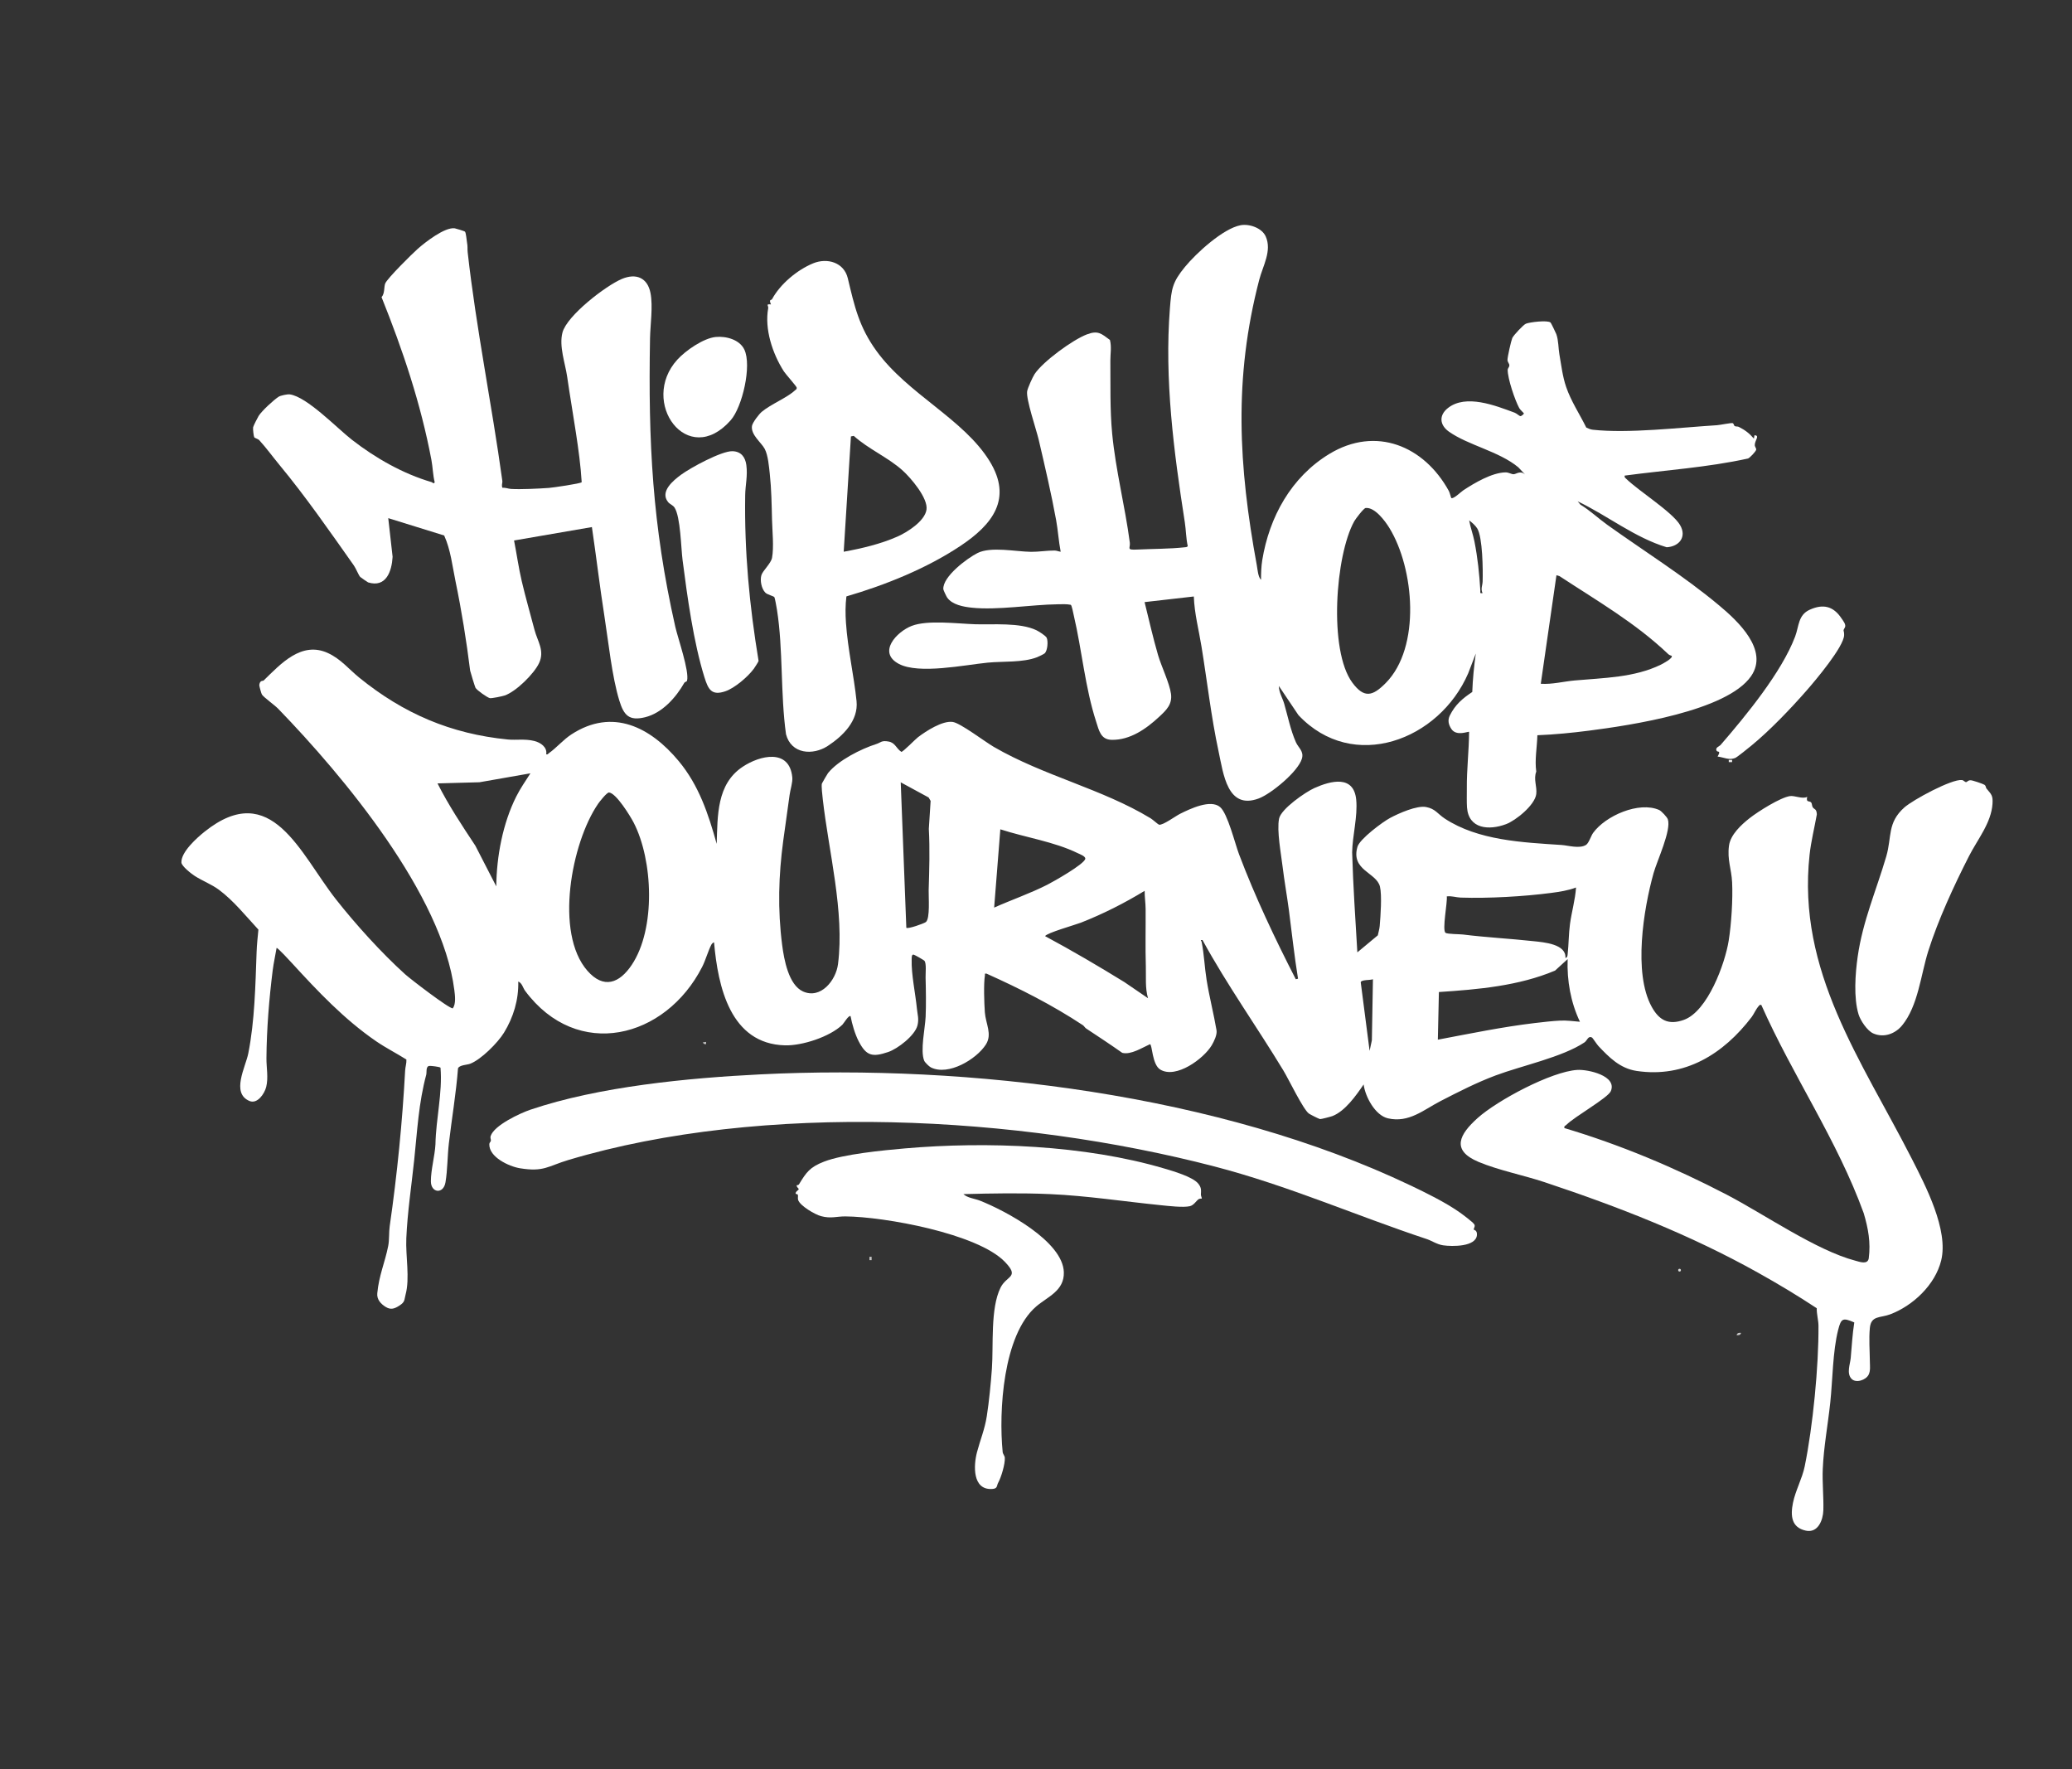 <?xml version="1.0" encoding="UTF-8"?>
<svg id="Ebene_2" data-name="Ebene 2" xmlns="http://www.w3.org/2000/svg" viewBox="0 0 888.72 758.76">
  <rect x="0" y="0" width="888.72" height="758.76" fill="#333333" stroke="none"/>
  <defs>
    <style>
      .cls-1 {
        fill: #f1f1f1;
      }

      .cls-2 {
        fill: #dcdddc;
      }

      .cls-3 {
        fill: #c3c3c3;
      }

      .cls-4 {
        fill: #fff;
      }

      .cls-5 {
        fill: #cbcaca;
      }

      .cls-6 {
        fill: #c8c8c8;
      }
    </style>
  </defs>
  <g id="Ebene_1-2" data-name="Ebene 1">
    <g>
      <path class="cls-4" d="M234.21,323.47c.73.2.8-.18,1.21-.47,3.27-2.31,6.16-5.78,9.68-8.07,17.68-11.5,33.95-3.04,45.99,11.42,8.66,10.4,12.73,22.64,16.31,35.53.42-12.06-.07-25.59,11.12-33.04,7.47-4.98,20.09-7.92,21.31,4.49.22,2.2-.85,5.22-1.16,7.6-.85,6.45-1.86,13.1-2.74,19.72-1.96,14.71-2.44,29.21-.44,44.66.8,6.14,2.74,17.06,8.93,19.86,7.56,3.42,14.12-4.68,15.02-11.73,2.86-22.4-4.04-48.45-6.53-70.66-.15-1.3-.69-5.91-.37-6.78.13-.34,2.33-4.12,2.61-4.47,4.41-5.49,14.22-10.41,20.77-12.48,1.87-.59,2.09-1.63,5.23-1.05,2.86.53,3.18,2.88,5.45,4.43.74.02,5.98-5.39,7.1-6.25,3.51-2.68,10.54-7.23,14.96-6.58,3.33.5,13.85,8.52,17.61,10.7,21.44,12.45,46.46,17.99,67.27,30.63.9.55,3.19,2.62,3.56,2.72,1.56.43,7.09-3.68,9.08-4.67,4.25-2.11,13.05-6.35,17.14-2.88,3.24,2.75,6.41,15.71,8.11,20.21,6.97,18.41,15.39,36.14,24.36,53.63l.96-.24c-1.61-9.83-2.65-19.75-3.95-29.64-.8-6.04-1.96-12.48-2.68-18.49-.66-5.52-2.52-15.28-1.51-20.48.82-4.18,11.3-11.42,15.17-13.15,7.12-3.18,16.87-5.64,17.92,4.97.71,7.15-1.63,15.48-1.74,22.63.42,14.3,1.38,28.58,2.23,42.87l8.78-7.31c.26-1.3.69-2.65.81-3.97.36-4.17,1-13.11.12-16.88-1.44-6.13-12.63-6.95-9.65-17.13.98-3.34,10.75-10.63,14.02-12.37,3.69-1.97,11.42-5.41,15.4-4.67s4.94,2.93,8.01,4.95c14.32,9.42,33.43,10.23,50.1,11.33,2.83.19,7.72,1.73,10.52-.05,1.17-.75,2.12-3.88,3.01-5.12,5.3-7.35,19.7-13.68,28.35-9.83.94.42,3.38,3.03,3.7,3.98,1.59,4.67-4.65,17.82-6.12,23.11-4.31,15.43-8.75,42.82-.82,57.26,3.18,5.79,7.17,8.03,13.82,5.65,10.19-3.64,17.67-24.11,19.24-34.03,1.15-7.27,1.8-17.7,1.46-24.94-.28-5.81-2.16-9.63-1.34-15.73.63-4.71,5.24-8.97,8.84-11.8s13.19-8.88,17.34-9.47c1.99-.28,5.36,1.39,7.36.33-.6,2.61.97,1.57,1.68,2.39.43.49.33,1.52.7,2.08.65.99,1.64.54,1.76,3.05-1.02,5.73-2.47,11.47-3.11,17.27-5.5,50.03,22.39,88.36,43.78,130.29,6,11.77,15.87,30.64,12.66,43.73-2.56,10.44-12.13,19.47-21.97,23.14-4.18,1.56-8.09.42-8.62,5.78-.46,4.7-.04,9.79,0,14.4.02,1.9.33,3.98-.54,5.69-1.16,2.28-5.44,3.76-7.35,1.72-2.18-2.34-.57-6.24-.32-8.91.47-5.08.72-10.19,1.53-15.24-4.9-2.12-5.64-1.81-6.91,3.15-2.37,9.31-2.36,21.58-3.4,31.26s-2.79,18.86-3.21,28.39c-.26,5.79.42,11.95.25,17.76-.13,4.27-2.35,9.84-7.5,8.73-6.31-1.36-6.62-6.5-5.53-11.94,1.02-5.1,3.98-10.47,5.03-15.62,3.5-17.06,6.03-42.96,5.91-60.36-.01-2.17-.82-5.1-.74-7.46-8.18-5.41-16.55-10.42-25.11-15.2-29.26-16.36-59.87-28.29-91.67-38.87-9-2.99-19.73-5.1-28.27-8.68-11.96-5.01-8.2-11.84-.39-18.83,8.44-7.56,31.54-19.93,42.73-20.62,4.57-.28,17.19,2.5,14.38,9.1-1.24,2.91-15.54,10.9-19.1,14.49-.42.42-1.05.41-.8,1.35,24.06,7.18,47.34,16.96,69.6,28.55,16,8.33,38.5,23.96,55.19,28.32,1.8.47,5.22,1.83,5.74-.97.89-6.87-.22-12.85-2.16-19.41-11.34-31.28-30.45-58.95-43.91-89.27-.66-.14-.61-.1-.99.3-1.34,1.43-2.15,3.52-3.16,4.86-12.06,15.82-28.61,26.21-49.32,23.12-7.11-1.06-11.8-5.8-16.42-10.7-.54-.57-2.47-3.45-2.66-3.57-1.75-1.03-2.08,1.2-3.3,2.02-9.48,6.34-27,10.01-38.13,14.18-8.11,3.04-15.89,7.01-23.58,10.97-7.23,3.72-13.58,9.5-22.6,7.42-5.47-1.26-9.74-9.26-10.42-14.53-3.19,4.69-7.88,11.38-13.33,13.54-.65.26-4.9,1.37-5.36,1.32-.42-.04-4.33-2.02-4.82-2.4-2.47-1.84-8.63-14.67-10.88-18.39-11.37-18.77-24.18-36.71-34.72-55.99-1.25-.1-.49.2-.36.84,1.06,5.35,1.24,10.79,2.1,16.14,1.16,7.26,3.1,14.77,4.27,21.69.33,1.94-1.1,4.85-2.09,6.51-3.45,5.74-15.28,14.41-22.02,10.37-3.57-2.14-3.42-10.81-4.44-10.89-3.3,1.46-8.15,4.66-11.89,3.7-5.08-3.58-10.28-7-15.48-10.44-.55-.36-.89-1.08-1.44-1.44-13.08-8.64-26.97-15.66-41.27-22.08-1.04-.11-.61.1-.71.73-.6,3.6-.31,11.98-.03,15.85.36,4.94,3.28,9.38.43,13.83-4.07,6.35-16.14,13.54-23.58,9.8-.77-.39-2.56-2.13-2.87-2.89-1.76-4.34.4-13.87.62-18.82.23-5.22.12-11.62-.02-16.82-.05-1.78.43-6.09-.49-7.19-.28-.33-4.06-2.48-4.58-2.62-1.01-.29-.88,1.46-.9,2.14-.2,6.22,1.65,14.73,2.25,20.99.24,2.47.95,4.4.24,7.21-1.09,4.32-8.45,10.02-12.59,11.41-6.75,2.27-9.36,1.72-12.65-4.66-1.58-3.07-2.82-7.33-3.45-10.71-.75-.66-2.95,3.11-3.53,3.67-5.36,5.16-17.21,9.02-24.57,8.83-23.51-.6-28.78-25.16-30.46-44.17-.46.07-.95.61-1.16,1-1.4,2.68-2.44,6.59-3.93,9.51-15.75,30.85-53.59,40.33-75.94,10.29-1-1.34-1.25-3.28-2.95-4,.21,7.76-2.07,15.36-6.13,21.95-2.66,4.33-9.8,11.51-14.52,13.32-1.22.47-4.74.54-5.2,2-.83,10.75-2.65,21.39-3.91,32.08-.63,5.33-.57,11.55-1.46,16.77s-6.26,4.56-6.26-.45,1.7-10.94,1.96-15.84c.2-10.91,3.07-22.1,2.17-32.88-.3-.39-4.22-.85-4.83-.76-1.56.23-1.01,2.71-1.29,3.77-3.26,12.13-3.85,24.04-5.17,36.58-1.17,11.11-2.89,22.33-3.38,33.58-.34,7.71,1.6,17.08-.32,24.16-.6,2.22-.16,3.07-2.56,4.64-2.11,1.38-3.74,1.98-5.9.66s-3.92-3.22-3.67-5.88c.72-7.71,3.28-13.18,4.69-20.31.51-2.58.27-5.91.64-8.48,3.21-22.24,5.46-45.1,6.62-66.76.09-1.61.64-3.09.54-4.7-4.25-2.68-8.79-4.97-12.94-7.81-13.65-9.35-25.08-21.45-36.1-33.49-.65-.71-6.31-6.88-6.64-6.55-.51,3.17-1.26,6.35-1.66,9.53-1.54,12.31-2.6,25.17-2.69,37.77-.03,3.99.89,8.37-.11,12.33-.74,2.92-3.8,7.42-7.16,6-7.99-3.36-1.67-14.58-.52-20.4,2.77-13.96,3.05-29.24,3.57-43.51.11-3.15.46-6.42.77-9.58-5.28-5.7-10.66-12.44-16.93-17.09-3.2-2.37-7.08-3.81-10.38-5.93-1.43-.92-5.67-4.21-5.72-5.8-.13-4.52,6.65-10.54,10-13.22,28.66-22.84,40.95,9.54,56.27,29.02,8.5,10.8,19.57,23.02,29.72,32.19,2.25,2.03,18.78,14.72,20.42,14.6,1.42-1.96.95-5.54.66-7.85-5.15-40.9-47.48-91.66-75.49-120.57-1.69-1.75-6.06-4.78-7.03-6.14-.25-.35-1.19-3.73-1.14-4.11.32-2.22,1.52-1.59,1.86-1.92,7.28-7.08,16.22-17.04,27.61-11.77,5.55,2.57,8.94,6.91,13.44,10.56,18.95,15.37,39.24,24.1,63.73,26.5,3.6.35,7.28-.38,11.35.64,2.75.69,5.62,2.72,5.07,5.73ZM227.49,331.63l-21.84,3.83-17.99.49c4.71,9.33,10.47,18.02,16.23,26.72l8.97,17.43c.13-12.81,2.78-26.97,8.55-38.48,1.74-3.48,4-6.72,6.09-9.98ZM388.75,397.86c.61.63,7.46-1.78,8.35-2.44,1.91-1.41,1.14-10.9,1.22-13.65.27-8.74.55-17.56.07-26.32l.77-11.99-.85-1.47-11.97-6.5,2.4,62.39ZM256.48,344.78c-11.35,16.56-18.74,55.35-4.51,71.54,6.94,7.9,13.7,5.39,19.01-2.56,10.35-15.49,9.13-44.85.83-60.96-1.44-2.8-7.51-12.68-10.58-12.95-.94-.08-4.12,4-4.76,4.93ZM429.06,355.63l-2.65,33.58c7.58-3.38,15.41-6.05,22.81-9.81,2.65-1.35,15.85-8.79,16.27-11.11.19-1.09-2.36-2-3.23-2.42-10.08-4.93-22.52-6.75-33.2-10.23ZM671.43,410.81c.87-.18.9-.94.97-1.66.47-4.28.42-8.64,1-12.92.7-5.18,2.25-10.39,2.59-15.64-3.3,1.28-7.1,1.86-10.63,2.32-11.8,1.55-26.92,2.4-38.83,2.01-2-.07-3.93-.8-5.98-.51.36,2.48-2.1,14.57-.51,15.63.83.56,6.05.54,7.45.71,9.88,1.24,20.18,1.76,30.26,2.86,4.45.48,14.12,1.21,13.69,7.2ZM492.41,428.09c-1.3-4.4-.8-9.12-.94-13.69-.25-8.15-.03-16.34-.09-24.52-.02-2.62-.44-5.23-.42-7.86-8.7,5.3-17.87,9.93-27.36,13.66-2.25.88-14.7,4.41-15.34,5.77,11.55,6.2,22.86,12.84,34.03,19.72l10.12,6.91ZM672.39,411.3l-5.4,4.93c-15.63,6.58-32.97,8.08-49.82,9.19l-.45,20.43c13.69-2.58,27.74-5.49,41.58-7.13,3.27-.39,7.76-.91,10.95-1.05,2.82-.12,5.64.26,8.42.5-3.97-8.32-5.61-17.65-5.28-26.87ZM588.88,419.94c-1.22.46-4.92.13-5.24,1.26l3.81,29.45.97-4.54.46-26.17Z"/>
      <path class="cls-4" d="M540.88,248.6c-.01-2.7.09-5.7.52-8.36,3.01-18.51,12.4-35.64,28.8-45.59,19.94-12.09,40.63-3.42,51.23,15.88.42.76.92,2.94,1.05,3.03.86.6,4.1-2.59,5.12-3.27,4.76-3.15,12.38-7.66,18.2-7.72,1.28-.01,2.5.81,3.4.8,1.19-.02,2.81-1.76,4.94.11l-2.91-3.09c-8.27-6.87-21.54-9.44-29.8-15.32-3.94-2.8-4.34-7-.36-10.11,7.72-6.05,20.27-1.07,28.61,2.02.82.3,1.99,1.41,2.39,1.47.53.08,1.58-.97,1.58-1.14,0-.15-1.59-1.54-2.01-2.3-1.86-3.4-5-12.69-4.96-16.43,0-.59.72-1.2.71-1.9,0-.79-.78-1.39-.8-2.3-.02-1.26,1.52-8.12,2.06-9.42.48-1.14,4.77-5.72,5.85-6.15,1.7-.68,9.27-1.6,10.57-.5.21.18,2.24,4.38,2.46,4.97.98,2.73.86,6.05,1.33,8.72.82,4.67,1.35,9.43,2.89,13.93,2.11,6.16,5.78,11.61,8.63,17.41.92.42,1.74.82,2.78.94,15.25,1.69,37.53-.96,53.28-1.94,1.26-.08,6.03-1.06,6.7-.89.52.13.56,1.04.87,1.24.47.3,1.28.11,1.78.36,2.68,1.36,4.53,2.74,6.49,5.05l.24-1.44c2.47.03.11,2.2.14,4.19,0,.86.76,1.39.58,2.06-.2.74-2.65,3.39-3.48,3.71-17.37,3.83-35.26,4.96-52.91,7.33-.18.8.26.97.73,1.43,5.39,5.23,19.68,14.17,22.99,19.72,3.05,5.11-.32,9.27-5.7,9.58-13.74-4.15-25.29-13.53-38.18-19.69l1.2,1.44c4.12,2.47,7.63,5.86,11.52,8.64,15.94,11.39,32.9,21.96,47.98,34.57,8.04,6.72,21.42,19.15,13.67,30.33-10.38,14.99-52.05,21.1-69.4,23.34-7.36.95-14.87,1.69-22.25,1.98-.14,5.12-1.2,10.59-.48,15.6-1.26,3.26.39,6.37,0,9.61-.56,4.7-8.71,11.33-12.98,12.93-7.28,2.73-16.08,2.12-16.73-7.25-.16-2.26-.05-5.64-.07-8.07-.07-8.11.91-16.11.97-24.26-.3-.32-5.42,2.08-7.61-1.26-1.25-1.91-1.65-3.76-.64-5.79,2.3-4.62,5.4-7.26,9.61-10.06.2-5.52.75-11.02,1.51-16.48l-3.26,8.49c-12.4,28.68-49.39,42.81-72.81,17.91l-8.39-12.48c0,2.7,1.59,5.21,2.27,7.56,1.57,5.42,2.73,11.34,5.04,16.56,1.08,2.44,3.54,3.85,2.55,7.1-1.7,5.57-13.2,15.03-18.51,17.01-13.5,5.04-15.17-10.73-17.21-20.18-3.18-14.78-4.89-30.04-7.33-45.01-1.16-7.15-3.03-14.11-3.29-21.43l-21.12,2.41c1.88,7.58,3.6,15.26,5.79,22.76,1.39,4.75,4.92,12.02,5.54,16.58s-2.08,7.05-5.08,9.85c-5.52,5.14-12.47,10.05-20.4,9.87-4.7-.1-5.41-4.06-6.63-7.81-4.75-14.63-6.09-30.68-9.6-45.59-.21-.88-.81-4.18-1.26-4.5-1.79-.37-3.74-.26-5.57-.23-11.41.15-25.9,2.63-36.93,1.46-3.54-.38-8.35-1.23-10.54-4.34-.31-.44-1.61-3.16-1.64-3.55-.39-5.41,10.27-13.34,14.66-15.54,5.78-2.89,16.31-.61,22.94-.52,3.22.04,6.96-.59,10.1-.56.92.01,1.73.41,2.63.52-.87-4.49-1.14-9.15-1.96-13.63-2.08-11.4-4.81-23.01-7.46-34.39-1.01-4.31-5.5-17.41-4.96-20.8.22-1.37,2.36-6.1,3.2-7.37,3.54-5.35,16.33-14.7,22.38-17,4.77-1.82,6.18-.42,9.93,2.37.77,3.07.16,6.01.18,8.92.09,10.39-.21,20.88.78,31.27,1.51,15.77,5.51,31.1,7.56,46.67.33,2.49-1.72,3.26,3.25,3.02,6.4-.31,13.97-.27,20.16-.96.52-.06,1.1,0,1.45-.49-.76-3.39-.74-6.88-1.27-10.29-4.71-30.17-8.79-61.37-6.38-91.79.66-8.27,1.02-11.07,6.43-17.66,4.85-5.92,16.4-16.49,23.86-17.89,3.76-.71,9.19,1.17,10.8,4.81,2.74,6.16-1.22,12.58-2.78,18.57-11.02,42.27-8.88,79.79-1.03,122.51.34,1.83.51,4.92,1.78,6.14ZM594.34,292.94c15.24-15.4,12.24-49.18,1.6-66.52-1.91-3.11-6.28-8.99-10.19-8.57-.87.09-4.36,4.74-4.89,5.69-8.1,14.56-11.07,55.31-.83,69.18,5.11,6.93,8.8,5.78,14.31.21ZM635.91,254.36c-.92-1.87-.03-3.25.02-5.02.16-4.84.01-18.9-2.3-22.7-.78-1.28-2.27-2.58-3.48-3.48.55,3.05,1.66,5.98,2.26,9.01,1.4,7.15,2.09,13.74,2.53,20.99.06.96-.37,1.39.96,1.19ZM717.02,281.24c-.05-.07-.92-.19-1.45-.7-14.09-13.43-30.5-22.85-46.68-33.48l-1.3-.38-6.72,46.55c4.93.32,9.76-1,14.64-1.43,12.34-1.11,25.5-1.21,36.89-6.78.85-.42,5.32-2.79,4.61-3.77Z"/>
      <path class="cls-4" d="M215.54,209.2c1.24-.17,2.45.4,3.61.47,4.11.27,11.99-.13,16.25-.43,1.64-.12,13.71-1.85,14.1-2.46-.42-7.09-1.41-14.14-2.47-21.16-1.2-7.95-2.6-16.02-3.76-24.07-.84-5.8-3.55-13.03-2.02-18.93,1.89-7.26,18.56-20.08,25.48-23,6.11-2.57,11.03-.53,12.29,6.08,1.1,5.77-.1,13.54-.21,19.45-.8,44.38,1,80.11,10.83,123.6,1.07,4.75,6.14,19.25,5.04,23.17-.13.46-.93.49-1.14.86-3.61,6.37-9.51,13.01-16.89,14.81-6.85,1.66-9.07-.86-11.01-7.17-3.16-10.27-4.69-25.32-6.41-36.3-1.99-12.66-3.47-25.41-5.35-38.09l-33.39,5.75c1.12,5.68,1.97,11.78,3.29,17.4,1.58,6.77,3.69,14.1,5.48,20.91,1.31,4.97,4.42,8.89,2,14.19-2.11,4.61-9.94,12.33-14.82,13.98-.98.33-5.59,1.3-6.35,1.12-1.14-.28-5.54-3.37-6.15-4.45-.19-.33-2.23-6.91-2.28-7.33-1.6-12.85-3.63-25.51-6.28-38.34-1.37-6.61-2.05-13.38-4.86-19.62l-23.99-7.44,1.87,16.6c-.36,6.17-2.77,13.33-10.49,10.96-.2-.06-3.26-2.18-3.4-2.34-.73-.8-1.82-3.64-2.74-4.94-10.33-14.61-20.58-29.44-31.95-43.16-2.73-3.29-5.72-7.41-8.63-10.56-.52-.56-1.92-.89-2.13-1.23-.26-.42-.64-3.65-.49-4.31s1.9-4.11,2.37-4.86c1.42-2.24,6.47-6.86,8.57-8.22.84-.54,3.81-1.16,4.82-1.01,7.41,1.07,20.28,14.53,26.62,19.46,10.02,7.8,21.9,14.58,34.16,18.16.57.17.78.94,1.35.09-.8-3.15-.82-6.45-1.42-9.63-4.53-24.03-12.28-47.12-21.38-69.77,1.46-1.61.97-4.49,1.58-5.91.96-2.24,11.5-12.66,13.95-14.83,3.23-2.85,11.6-9.39,15.87-8.79.48.07,4.23,1.23,4.37,1.41.48.6.67,3.41.85,4.43.42,2.33.12,2.71.32,4.44,3.63,32.58,10.35,65.16,14.86,98.01.13.95-.5,2.01.08,2.99Z"/>
      <path class="cls-4" d="M375.96,150.54c13.46,18.54,37.32,29.07,48.51,47.23,9.9,16.08,1.3,27.13-12.53,36.34-14.5,9.66-32.22,16.79-48.9,21.65-.47,3.79-.45,7.51-.19,11.3.76,11.26,3.4,22.54,4.54,33.6.86,8.37-5.79,14.91-12.26,19.17s-15.78,3.58-18-4.98c-2.41-17.27-1.19-36.33-3.87-53.35-.14-.89-.89-5.09-1.1-5.39-.37-.53-3-1.06-3.9-1.97-1.65-1.66-2.35-5.25-1.68-7.48.58-1.94,4.12-5.05,4.56-7.44.85-4.58.12-11.55,0-16.28-.17-6.57-.25-13.13-.96-19.67-.34-3.08-.72-8-2.18-10.77s-6.03-6.02-5.46-9.84c.22-1.47,3.05-5.1,4.19-6.06,3.84-3.23,10.99-6.1,14.21-9.17.37-.35.81-.4.81-1.13,0-.56-4.69-5.73-5.51-7-4.94-7.69-8.36-18.23-6.75-27.08.21-1.15-1.25-1.93,1.2-1.68-1.05-2.37.13-1.64.47-2.26,3.52-6.49,10.77-12.55,17.65-15.37,6.01-2.45,13.2-.4,14.83,6.42,2.86,11.95,4.77,20.8,12.32,31.21ZM387.13,201.75c-6.09-5.53-14.76-9.23-20.93-14.83l-1.22.23-3.1,49.45c7.7-1.39,15.86-3.32,23.03-6.49,4.21-1.86,11.75-6.61,12.48-11.54s-6.66-13.56-10.25-16.82Z"/>
      <path class="cls-4" d="M632.15,527.35c.06.13,1.46.12,1.34,2.2-.3,5.2-10.68,5.04-14.49,4.49-2.65-.38-4.96-2-6.94-2.65-30.72-10.18-59.39-22.9-91.2-31.18-83.87-21.84-193.4-27.75-277.04-2.77-8.79,2.63-10.52,5.24-20.82,3.55-4.68-.77-13.33-4.78-13.12-10.37.02-.63.61-.99.67-1.41.09-.65-.38-1.16-.09-2.05,1.5-4.62,12.67-9.8,17.07-11.29,29.34-9.93,67.64-13.6,98.6-15.14,89.46-4.46,196.91,8.57,278.78,47.59,6.77,3.23,15.01,7.26,21.1,11.54,1.29.91,5.68,4.15,6.35,5.2.56.88-.43,1.75-.19,2.3Z"/>
      <path class="cls-4" d="M515.45,513.98c-.07.07-.93-.05-1.39.3-1.07.8-2.01,2.58-3.74,2.98-2.82.65-9.19-.1-12.34-.42-15.84-1.59-31.62-4.05-47.55-4.76-12.54-.56-24.72-.32-37.19,0,1.67,1.64,4.81,1.91,7.05,2.79,10.88,4.28,35.62,17.42,36.01,30.69.24,8.03-7,10.51-11.89,14.73-14.21,12.26-16.08,44.93-14.35,62.38.09.89.86,1.6.92,2.45.18,2.69-1.58,8.46-2.82,10.68-.77,1.38-.16,2.59-2.67,2.73-8.42.47-7.95-10.06-6.44-15.78,1.37-5.2,3.34-9.83,4.21-15.47.96-6.19,1.73-14.01,2.18-20.27.72-10.07-.71-25.87,3.7-34.8,2.64-5.34,8.37-4.32,1.86-11.09-11.68-12.13-51.74-19.36-68.38-19.48-3.92-.03-6.07,1.03-10.42-.1-2.58-.67-9.02-4.41-9.86-6.94-.24-.73.04-1.57-.12-2.2-.11-.42-.96-.27-.97-.56-.01-1,1.35-1.43,1.34-1.92,0-.29-1.18-1.08-.83-1.66.03-.04.69.04.93-.36,3.16-5.19,4.65-7.39,10.78-9.76,8.29-3.21,25.38-4.85,34.65-5.66,35.1-3.06,77.2-1.45,111.22,8.61,3.75,1.11,12.28,3.57,14.62,6.5,1.43,1.79,1.2,2.82,1.13,4.73-.02.52.52,1.52.37,1.66Z"/>
      <path class="cls-4" d="M852.06,338.17c2.08,2.53,2.79,2.9,2.56,6.52-.51,8.19-6.48,15.36-10.12,22.52-6.35,12.47-13.19,27.22-17.43,40.64-3.21,10.16-4.33,23.49-11.21,31.87-2.99,3.64-7.86,5.46-12.41,3.44-2.56-1.14-5.47-5.52-6.27-8.13-2.18-7.13-1.43-17.45-.38-24.81,2.17-15.24,8.01-28.47,12.25-42.94,2.47-8.44.35-14.41,7.77-21.02,3.63-3.24,20.33-12.26,24.71-11.75.73.09,1.25.97,1.84.88.47-.08.7-.8,1.87-.79.78,0,5.14,1.48,5.84,1.9.84.5.59,1.22.96,1.67Z"/>
      <path class="cls-4" d="M323.3,286.82c-2.5,3.4-8.2,8.28-12.2,9.63-5.87,1.99-7.32-.76-8.98-6.1-4.66-15-7.31-34.36-9.35-50.15-.67-5.18-.87-18.48-3.42-22.49-.73-1.14-2.03-1.44-2.83-2.45-3.56-4.49,2.28-9.23,5.61-11.69,4.03-2.97,17.3-10.19,22.01-10.08,3.73.09,5.52,2.53,5.98,5.92.63,4.67-.43,8.56-.49,12.93-.38,24.21,1.8,47.25,5.74,71.09-.01.28-1.71,2.91-2.06,3.39Z"/>
      <path class="cls-4" d="M290.53,154.22c3.5-3.86,11.2-9.2,16.44-9.71,4.48-.44,10.23,1.11,12.28,5.37,3.3,6.87-.86,24.7-5.84,30.34-18.51,20.99-39.36-7.87-22.88-26Z"/>
      <path class="cls-4" d="M791.27,269.13c-1.02,1.73-.24.91-.29,3.23-.11,4.97-12.29,19.41-16.11,23.77-6.87,7.84-15.52,16.89-23.53,23.5-1.16.96-6.18,5.04-7.07,5.41-2.66,1.08-4.96-.3-7.56-.6,1.58-2.86.03-1.72-.41-2.46-.8-1.37,1.19-1.93,1.68-2.5,10.9-12.61,26.15-31.11,31.98-46.49,1.67-4.4,1.25-9.25,6.25-11.51,5.77-2.61,10.16-1.58,13.69,3.77.63.95,2.09,2.67,1.38,3.88Z"/>
      <path class="cls-4" d="M448.13,280.14c-.32.33-2.71,1.48-3.33,1.71-6.14,2.36-14.65,1.68-21.2,2.32-9.9.98-29.47,5.08-38.06.53-9.29-4.92-.94-13.79,5.5-16.29,6.8-2.64,19.65-.95,27.22-.71s19.17-.85,26.31,2.58c.98.47,4.02,2.37,4.4,3.28.64,1.53.34,5.38-.84,6.58Z"/>
      <rect class="cls-1" x="741.5" y="325.87" width="1.43" height=".95"/>
      <rect class="cls-3" x="372.91" y="538.96" width=".95" height="1.43"/>
      <path class="cls-5" d="M746.78,571.59c-.26.95-1.02,1.08-1.92.95.26-.95,1.02-1.08,1.92-.95Z"/>
      <path class="cls-6" d="M302.84,446.81v.95c-.71.16-1-.21-1.43-.72l1.43-.24Z"/>
      <circle class="cls-2" cx="720.39" cy="544.7" r=".59"/>
    </g>
  </g>
</svg>